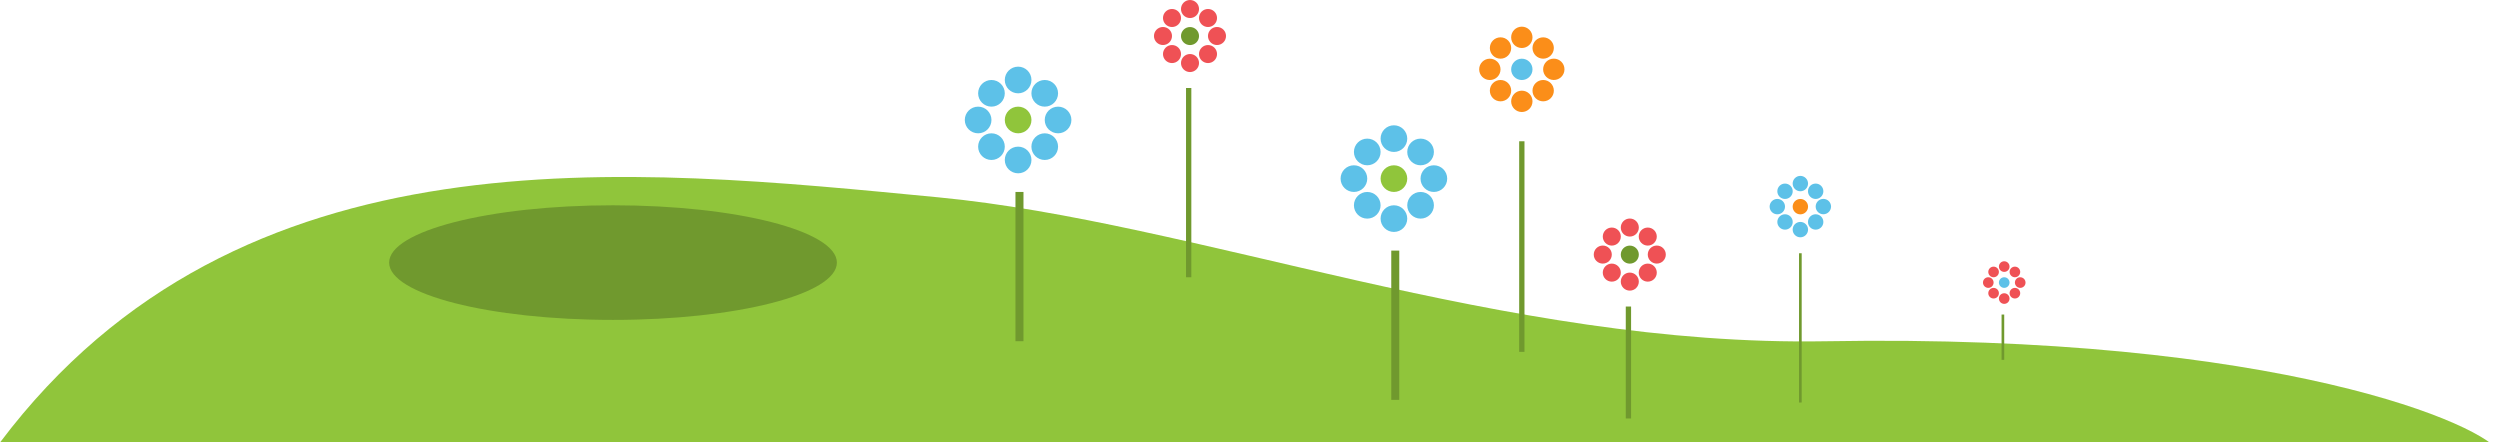 <?xml version="1.0" encoding="utf-8"?>
<!-- Generator: Adobe Illustrator 18.1.1, SVG Export Plug-In . SVG Version: 6.00 Build 0)  -->
<svg version="1.1" id="Слой_1" xmlns="http://www.w3.org/2000/svg" xmlns:xlink="http://www.w3.org/1999/xlink" x="0px" y="0px"
	 width="545.71px" height="96.56px" viewBox="-84.03 1205.94 545.71 96.56" enable-background="new -84.03 1205.94 545.71 96.56"
	 xml:space="preserve">
<path fill="#90C53B" d="M-84.03,1302.53c52.36-69.57,137.88-59.92,204.79-53.52c56.18,5.38,123.34,32.65,193.73,31.42
	c99.48-1.75,144.86,18.62,147.19,24.44"/>
<path fill="#70992E" d="M49.78,1250.75c26.99,0,48.87,5.6,48.87,12.51c0,6.91-21.88,12.51-48.87,12.51
	c-26.99,0-48.87-5.6-48.87-12.51C0.91,1256.35,22.79,1250.75,49.78,1250.75z M219.66,1260.64h1.75v32.58h-1.75V1260.64z
	 M270.85,1272.85h1.16v24.44h-1.16V1272.85z M247.58,1236.78h1.16v45.96h-1.16V1236.78z"/>
<path fill="#90C53B" d="M220.24,1242.02c1.61,0,2.91,1.3,2.91,2.91c0,1.61-1.3,2.91-2.91,2.91c-1.61,0-2.91-1.3-2.91-2.91
	C217.33,1243.32,218.63,1242.02,220.24,1242.02z"/>
<path fill="#5DC1E8" d="M228.96,1247.84c-1.61,0-2.91-1.3-2.91-2.91c0-1.61,1.3-2.91,2.91-2.91c1.61,0,2.91,1.3,2.91,2.91
	C231.87,1246.54,230.57,1247.84,228.96,1247.84z M226.06,1242.02c-1.61,0-2.91-1.3-2.91-2.91s1.3-2.91,2.91-2.91
	c1.61,0,2.91,1.3,2.91,2.91S227.66,1242.02,226.06,1242.02z M220.24,1239.11c-1.61,0-2.91-1.3-2.91-2.91s1.3-2.91,2.91-2.91
	c1.61,0,2.91,1.3,2.91,2.91C223.15,1237.81,221.84,1239.11,220.24,1239.11z M214.42,1242.02c-1.61,0-2.91-1.3-2.91-2.91
	s1.3-2.91,2.91-2.91c1.61,0,2.91,1.3,2.91,2.91S216.02,1242.02,214.42,1242.02z M214.42,1244.93c0,1.61-1.3,2.91-2.91,2.91
	c-1.61,0-2.91-1.3-2.91-2.91c0-1.61,1.3-2.91,2.91-2.91C213.12,1242.02,214.42,1243.32,214.42,1244.93z M214.42,1247.84
	c1.61,0,2.91,1.3,2.91,2.91s-1.3,2.91-2.91,2.91c-1.61,0-2.91-1.3-2.91-2.91S212.81,1247.84,214.42,1247.84z M220.24,1250.75
	c1.61,0,2.91,1.3,2.91,2.91s-1.3,2.91-2.91,2.91c-1.61,0-2.91-1.3-2.91-2.91S218.63,1250.75,220.24,1250.75z M226.06,1247.84
	c1.61,0,2.91,1.3,2.91,2.91s-1.3,2.91-2.91,2.91c-1.61,0-2.91-1.3-2.91-2.91S224.45,1247.84,226.06,1247.84z"/>
<path fill="#70992E" d="M137.63,1247.84h1.75v32.58h-1.75V1247.84z"/>
<path fill="#90C53B" d="M138.21,1229.22c1.61,0,2.91,1.3,2.91,2.91s-1.3,2.91-2.91,2.91c-1.61,0-2.91-1.3-2.91-2.91
	S136.6,1229.22,138.21,1229.22z"/>
<path fill="#5DC1E8" d="M146.93,1235.04c-1.61,0-2.91-1.3-2.91-2.91s1.3-2.91,2.91-2.91c1.61,0,2.91,1.3,2.91,2.91
	S148.54,1235.04,146.93,1235.04z M144.02,1229.22c-1.61,0-2.91-1.3-2.91-2.91s1.3-2.91,2.91-2.91c1.61,0,2.91,1.3,2.91,2.91
	S145.63,1229.22,144.02,1229.22z M138.21,1226.31c-1.61,0-2.91-1.3-2.91-2.91s1.3-2.91,2.91-2.91c1.61,0,2.91,1.3,2.91,2.91
	S139.81,1226.31,138.21,1226.31z M132.39,1229.22c-1.61,0-2.91-1.3-2.91-2.91s1.3-2.91,2.91-2.91c1.61,0,2.91,1.3,2.91,2.91
	S133.99,1229.22,132.39,1229.22z M132.39,1232.13c0,1.61-1.3,2.91-2.91,2.91c-1.61,0-2.91-1.3-2.91-2.91s1.3-2.91,2.91-2.91
	C131.09,1229.22,132.39,1230.52,132.39,1232.13z M132.39,1235.04c1.61,0,2.91,1.3,2.91,2.91s-1.3,2.91-2.91,2.91
	c-1.61,0-2.91-1.3-2.91-2.91S130.78,1235.04,132.39,1235.04z M138.21,1237.95c1.61,0,2.91,1.3,2.91,2.91s-1.3,2.91-2.91,2.91
	c-1.61,0-2.91-1.3-2.91-2.91S136.6,1237.95,138.21,1237.95z M144.02,1235.04c1.61,0,2.91,1.3,2.91,2.91s-1.3,2.91-2.91,2.91
	c-1.61,0-2.91-1.3-2.91-2.91S142.42,1235.04,144.02,1235.04z"/>
<path fill="#70992E" d="M271.73,1259.55c1.08,0,1.97,0.88,1.97,1.97c0,1.09-0.88,1.97-1.97,1.97c-1.09,0-1.97-0.88-1.97-1.97
	C269.76,1260.43,270.64,1259.55,271.73,1259.55z"/>
<path fill="#EF5155" d="M277.62,1263.48c-1.08,0-1.97-0.88-1.97-1.97c0-1.09,0.88-1.97,1.97-1.97s1.97,0.88,1.97,1.97
	S278.7,1263.48,277.62,1263.48z M275.65,1259.55c-1.08,0-1.97-0.88-1.97-1.97c0-1.09,0.88-1.97,1.97-1.97
	c1.09,0,1.97,0.88,1.97,1.97S276.73,1259.55,275.65,1259.55z M271.73,1257.58c-1.08,0-1.97-0.88-1.97-1.97s0.88-1.97,1.97-1.97
	c1.09,0,1.97,0.88,1.97,1.97S272.81,1257.58,271.73,1257.58z M267.8,1259.55c-1.08,0-1.97-0.88-1.97-1.97
	c0-1.09,0.88-1.97,1.97-1.97c1.09,0,1.97,0.88,1.97,1.97S268.88,1259.55,267.8,1259.55z M267.8,1261.51c0,1.08-0.88,1.97-1.97,1.97
	c-1.09,0-1.97-0.88-1.97-1.97c0-1.09,0.88-1.97,1.97-1.97C266.92,1259.54,267.8,1260.43,267.8,1261.51z M267.8,1263.48
	c1.08,0,1.97,0.88,1.97,1.97c0,1.09-0.88,1.97-1.97,1.97c-1.09,0-1.97-0.88-1.97-1.97S266.72,1263.48,267.8,1263.48z
	 M271.73,1265.44c1.08,0,1.97,0.88,1.97,1.97s-0.88,1.97-1.97,1.97c-1.09,0-1.97-0.88-1.97-1.97S270.64,1265.44,271.73,1265.44z
	 M275.65,1263.48c1.08,0,1.97,0.88,1.97,1.97c0,1.09-0.88,1.97-1.97,1.97c-1.09,0-1.97-0.88-1.97-1.97
	C273.69,1264.35,274.57,1263.48,275.65,1263.48z"/>
<path fill="#70992E" d="M174.86,1225.15h1.16v41.31h-1.16V1225.15z M175.73,1211.84c1.08,0,1.97,0.88,1.97,1.97
	s-0.88,1.97-1.97,1.97s-1.97-0.88-1.97-1.97S174.65,1211.84,175.73,1211.84z"/>
<path fill="#EF5155" d="M181.62,1215.77c-1.08,0-1.97-0.88-1.97-1.97s0.88-1.97,1.97-1.97c1.09,0,1.97,0.88,1.97,1.97
	S182.71,1215.77,181.62,1215.77z M179.66,1211.84c-1.08,0-1.97-0.88-1.97-1.97s0.88-1.97,1.97-1.97c1.09,0,1.97,0.88,1.97,1.97
	S180.74,1211.84,179.66,1211.84z M175.73,1209.88c-1.08,0-1.97-0.88-1.97-1.97c0-1.09,0.88-1.97,1.97-1.97
	c1.09,0,1.97,0.88,1.97,1.97S176.81,1209.88,175.73,1209.88z M171.8,1211.84c-1.08,0-1.97-0.88-1.97-1.97s0.88-1.97,1.97-1.97
	s1.97,0.88,1.97,1.97S172.89,1211.84,171.8,1211.84z M171.8,1213.8c0,1.08-0.88,1.97-1.97,1.97c-1.09,0-1.97-0.88-1.97-1.97
	s0.88-1.97,1.97-1.97C170.93,1211.84,171.8,1212.72,171.8,1213.8z M171.8,1215.77c1.08,0,1.97,0.88,1.97,1.97s-0.88,1.97-1.97,1.97
	c-1.09,0-1.97-0.88-1.97-1.97S170.72,1215.77,171.8,1215.77z M175.73,1217.73c1.08,0,1.97,0.88,1.97,1.97
	c0,1.09-0.88,1.97-1.97,1.97s-1.97-0.88-1.97-1.97C173.76,1218.61,174.65,1217.73,175.73,1217.73z M179.66,1215.77
	c1.08,0,1.97,0.88,1.97,1.97s-0.88,1.97-1.97,1.97c-1.09,0-1.97-0.88-1.97-1.97S178.58,1215.77,179.66,1215.77z"/>
<path fill="#5DC1E8" d="M248.16,1218.75c1.29,0,2.33,1.04,2.33,2.33c0,1.29-1.04,2.33-2.33,2.33s-2.33-1.04-2.33-2.33
	C245.84,1219.79,246.88,1218.75,248.16,1218.75z"/>
<path fill="#FB8E19" d="M255.14,1223.4c-1.29,0-2.33-1.04-2.33-2.33c0-1.29,1.04-2.33,2.33-2.33c1.29,0,2.33,1.04,2.33,2.33
	C257.47,1222.36,256.43,1223.4,255.14,1223.4z M252.82,1218.75c-1.29,0-2.33-1.04-2.33-2.33c0-1.29,1.04-2.33,2.33-2.33
	c1.29,0,2.33,1.04,2.33,2.33C255.14,1217.71,254.1,1218.75,252.82,1218.75z M248.16,1216.42c-1.29,0-2.33-1.04-2.33-2.33
	c0-1.29,1.04-2.33,2.33-2.33s2.33,1.04,2.33,2.33C250.49,1215.38,249.45,1216.42,248.16,1216.42z M243.51,1218.75
	c-1.29,0-2.33-1.04-2.33-2.33c0-1.29,1.04-2.33,2.33-2.33s2.33,1.04,2.33,2.33C245.84,1217.71,244.79,1218.75,243.51,1218.75z
	 M243.51,1221.08c0,1.29-1.04,2.33-2.33,2.33c-1.29,0-2.33-1.04-2.33-2.33c0-1.29,1.04-2.33,2.33-2.33
	C242.47,1218.75,243.51,1219.79,243.51,1221.08z M243.51,1223.4c1.29,0,2.33,1.04,2.33,2.33s-1.04,2.33-2.33,2.33
	s-2.33-1.04-2.33-2.33S242.22,1223.4,243.51,1223.4z M248.16,1225.73c1.29,0,2.33,1.04,2.33,2.33c0,1.29-1.04,2.33-2.33,2.33
	s-2.33-1.04-2.33-2.33C245.84,1226.77,246.88,1225.73,248.16,1225.73z M252.82,1223.4c1.29,0,2.33,1.04,2.33,2.33
	s-1.04,2.33-2.33,2.33c-1.29,0-2.33-1.04-2.33-2.33S251.53,1223.4,252.82,1223.4z"/>
<path fill="#70992E" d="M308.67,1261.22h0.58v32.58h-0.58V1261.22z M352.88,1274.6h0.58v9.89h-0.58V1274.6z"/>
<path fill="#FB8E19" d="M308.96,1249.37c0.92,0,1.68,0.75,1.68,1.68c0,0.92-0.75,1.68-1.68,1.68c-0.92,0-1.68-0.75-1.68-1.68
	C307.28,1250.12,308.03,1249.37,308.96,1249.37z"/>
<path fill="#5DC1E8" d="M313.98,1252.71c-0.92,0-1.68-0.75-1.68-1.68c0-0.92,0.75-1.68,1.68-1.68c0.92,0,1.68,0.75,1.68,1.68
	C315.65,1251.96,314.9,1252.71,313.98,1252.71z M312.3,1249.37c-0.92,0-1.68-0.75-1.68-1.68s0.75-1.68,1.68-1.68
	s1.68,0.75,1.68,1.68S313.23,1249.37,312.3,1249.37z M308.96,1247.69c-0.92,0-1.68-0.75-1.68-1.68c0-0.92,0.75-1.68,1.68-1.68
	c0.92,0,1.68,0.75,1.68,1.68C310.63,1246.94,309.88,1247.69,308.96,1247.69z M305.61,1249.37c-0.92,0-1.68-0.75-1.68-1.68
	s0.75-1.68,1.68-1.68c0.92,0,1.68,0.75,1.68,1.68S306.54,1249.37,305.61,1249.37z M305.61,1251.04c0,0.92-0.75,1.68-1.68,1.68
	s-1.68-0.75-1.68-1.68c0-0.92,0.75-1.68,1.68-1.68S305.61,1250.11,305.61,1251.04z M305.61,1252.71c0.92,0,1.68,0.75,1.68,1.68
	s-0.75,1.68-1.68,1.68c-0.92,0-1.68-0.75-1.68-1.68C303.94,1253.46,304.69,1252.71,305.61,1252.71z M308.96,1254.38
	c0.92,0,1.68,0.75,1.68,1.68c0,0.92-0.75,1.68-1.68,1.68c-0.92,0-1.68-0.75-1.68-1.68C307.28,1255.13,308.03,1254.38,308.96,1254.38
	z M312.3,1252.71c0.92,0,1.68,0.75,1.68,1.68s-0.75,1.68-1.68,1.68s-1.68-0.75-1.68-1.68S311.38,1252.71,312.3,1252.71z
	 M353.46,1266.46c0.64,0,1.16,0.52,1.16,1.16c0,0.65-0.52,1.16-1.16,1.16c-0.64,0-1.16-0.52-1.16-1.16
	C352.3,1266.97,352.82,1266.46,353.46,1266.46z"/>
<path fill="#EF5155" d="M356.95,1268.78c-0.64,0-1.16-0.52-1.16-1.16c0-0.65,0.52-1.16,1.16-1.16c0.64,0,1.16,0.52,1.16,1.16
	C358.12,1268.27,357.59,1268.78,356.95,1268.78z M355.79,1266.46c-0.64,0-1.16-0.52-1.16-1.16s0.52-1.16,1.16-1.16
	c0.64,0,1.16,0.52,1.16,1.16S356.43,1266.46,355.79,1266.46z M353.46,1265.29c-0.64,0-1.16-0.52-1.16-1.16
	c0-0.65,0.52-1.16,1.16-1.16c0.64,0,1.16,0.52,1.16,1.16C354.63,1264.77,354.1,1265.29,353.46,1265.29z M351.14,1266.46
	c-0.64,0-1.16-0.52-1.16-1.16s0.52-1.16,1.16-1.16c0.64,0,1.16,0.52,1.16,1.16S351.78,1266.46,351.14,1266.46z M351.14,1267.62
	c0,0.65-0.52,1.16-1.16,1.16c-0.64,0-1.16-0.52-1.16-1.16c0-0.65,0.52-1.16,1.16-1.16C350.61,1266.46,351.14,1266.97,351.14,1267.62
	z M351.14,1268.78c0.64,0,1.16,0.52,1.16,1.16s-0.52,1.16-1.16,1.16c-0.64,0-1.16-0.52-1.16-1.16S350.5,1268.78,351.14,1268.78z
	 M353.46,1269.95c0.64,0,1.16,0.52,1.16,1.16c0,0.65-0.52,1.16-1.16,1.16c-0.64,0-1.16-0.52-1.16-1.16
	C352.3,1270.46,352.82,1269.95,353.46,1269.95z M355.79,1268.78c0.64,0,1.16,0.52,1.16,1.16s-0.52,1.16-1.16,1.16
	c-0.64,0-1.16-0.52-1.16-1.16S355.15,1268.78,355.79,1268.78z"/>
</svg>
